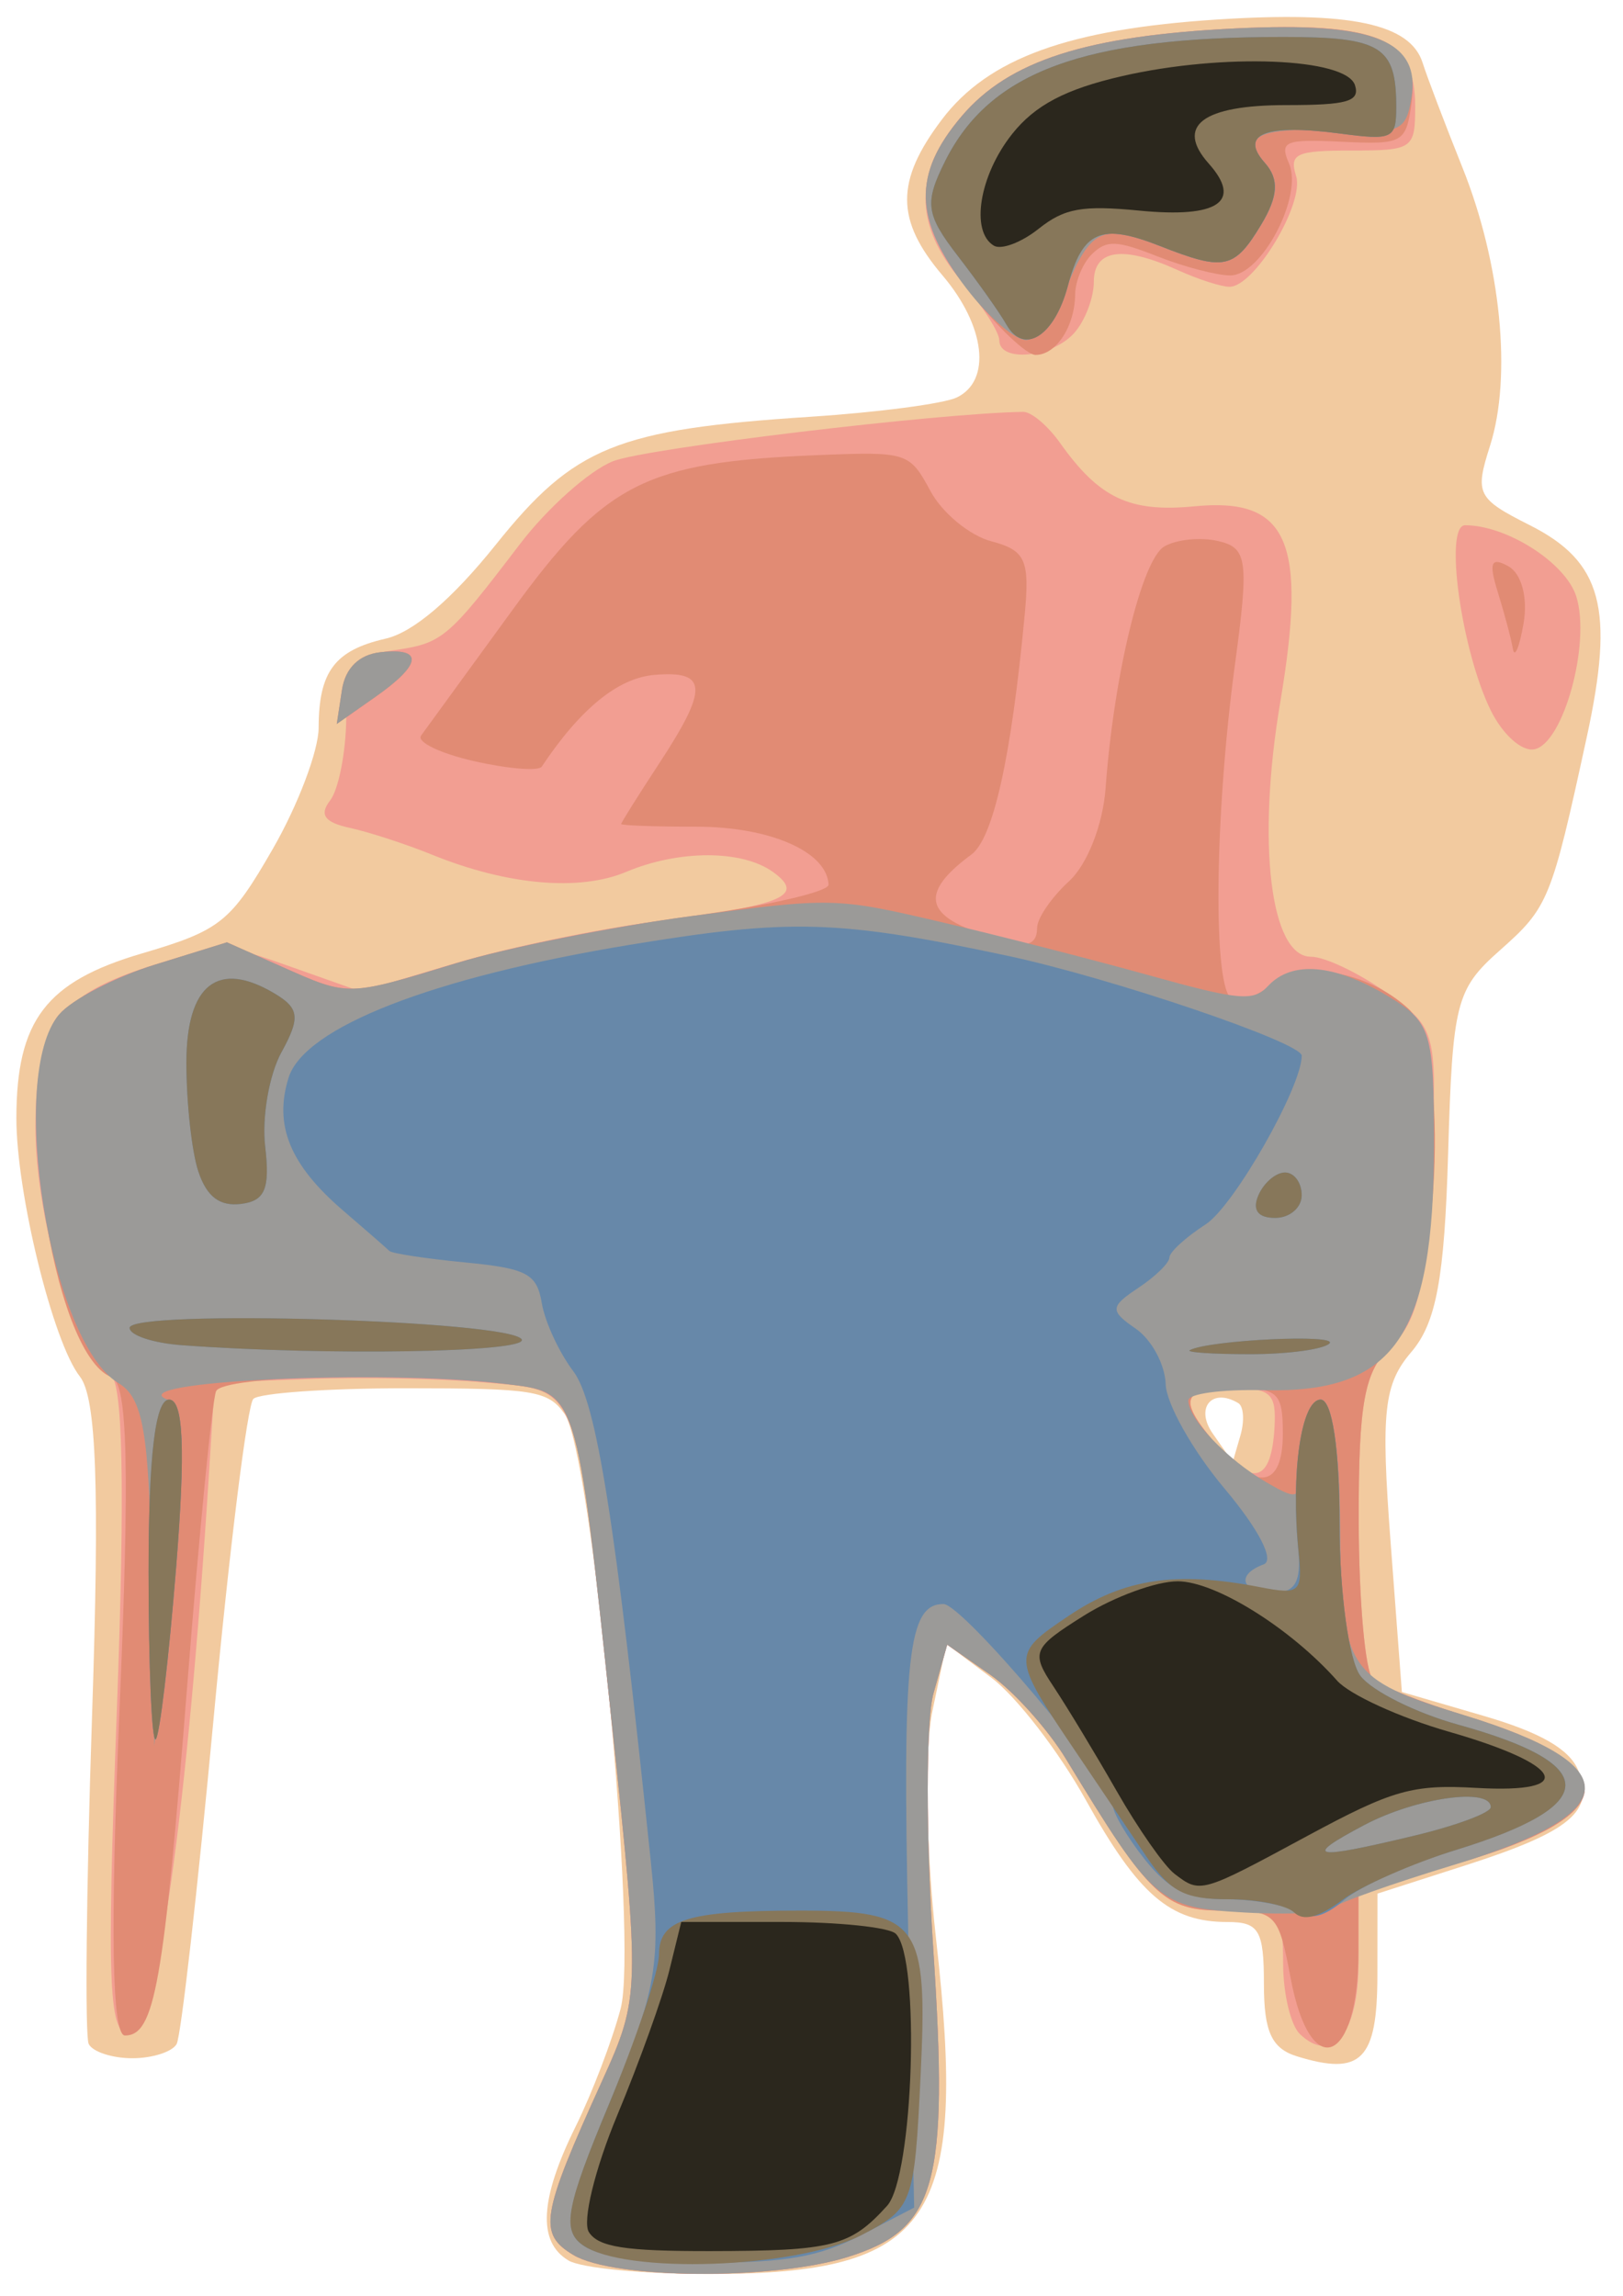 <?xml version="1.0" encoding="UTF-8" standalone="no"?>
<!-- Created with Inkscape (http://www.inkscape.org/) -->

<svg
   xmlns:dc="http://purl.org/dc/elements/1.1/"
   xmlns:cc="http://creativecommons.org/ns#"
   xmlns:rdf="http://www.w3.org/1999/02/22-rdf-syntax-ns#"
   xmlns:svg="http://www.w3.org/2000/svg"
   xmlns="http://www.w3.org/2000/svg"
   xmlns:sodipodi="http://sodipodi.sourceforge.net/DTD/sodipodi-0.dtd"
   xmlns:inkscape="http://www.inkscape.org/namespaces/inkscape"
   width="210mm"
   height="297mm"
   viewBox="0 0 210 297"
   version="1.1"
   id="svg8"
   inkscape:version="0.92.5 (0.92.5+69)"
   sodipodi:docname="sit.svg">
  <defs
     id="defs2" />
  <sodipodi:namedview
     id="base"
     pagecolor="#ffffff"
     bordercolor="#666666"
     borderopacity="1.0"
     inkscape:pageopacity="0.0"
     inkscape:pageshadow="2"
     inkscape:zoom="0.9983453"
     inkscape:cx="400"
     inkscape:cy="935.80519"
     inkscape:document-units="mm"
     inkscape:current-layer="layer1"
     showgrid="false"
     inkscape:window-width="1299"
     inkscape:window-height="713"
     inkscape:window-x="67"
     inkscape:window-y="27"
     inkscape:window-maximized="1" />
  <g
     inkscape:label="Layer 1"
     inkscape:groupmode="layer"
     id="layer1">
    <g
       id="g1228"
       transform="matrix(2.446,0,0,1.469,-357.685,-96.291)">
      <path
         style="fill:#f2ca9f"
         d="m 176.294,264.604 c -1.631,-1.631 -1.507,-5.402 0.385,-11.773 0.872,-2.935 1.945,-7.615 2.385,-10.4 0.928,-5.873 -1.515,-48.953 -2.97,-52.376 -0.87,-2.047 -1.631,-2.25 -8.419,-2.25 -4.104,0 -7.723,0.421 -8.041,0.935 -0.318,0.514 -1.266,13.227 -2.108,28.25 -0.841,15.023 -1.719,27.877 -1.95,28.565 -0.231,0.688 -1.286,1.25 -2.344,1.25 -1.058,0 -2.096,-0.562 -2.305,-1.25 -0.209,-0.688 -0.132,-13.625 0.172,-28.75 0.408,-20.277 0.238,-28.168 -0.644,-30.041 -1.424,-3.022 -3.364,-16.193 -3.356,-22.781 0.01,-8.583 1.57,-11.987 6.626,-14.464 4.171,-2.043 4.703,-2.75 6.938,-9.213 1.332,-3.85 2.423,-8.651 2.425,-10.668 0.006,-4.949 0.851,-6.823 3.541,-7.846 1.467,-0.558 3.522,-3.478 5.841,-8.299 4.143,-8.613 6.388,-10.132 16.622,-11.242 3.575,-0.388 7.062,-1.152 7.75,-1.698 1.854,-1.472 1.517,-6.304 -0.75,-10.747 -2.488,-4.878 -2.497,-8.307 -0.036,-13.729 2.45,-5.396 6.704,-7.969 14.572,-8.811 7.022,-0.752 10.208,0.368 10.861,3.82 0.231,1.222 1.179,5.371 2.106,9.221 2.036,8.454 2.627,18.397 1.458,24.5 -0.813,4.242 -0.692,4.644 2.113,7 3.819,3.208 4.483,7.333 3.004,18.659 -1.878,14.388 -2.024,14.981 -4.607,18.789 -2.31,3.404 -2.493,4.602 -2.726,17.851 -0.194,11.035 -0.629,14.94 -1.95,17.511 -1.452,2.826 -1.612,5.258 -1.099,16.623 l 0.602,13.313 4.326,2.102 c 2.997,1.456 4.533,2.925 4.999,4.782 0.901,3.59 -0.379,5.393 -5.944,8.371 l -4.673,2.5 -0.003,7.167 c -0.003,7.48 -0.853,8.912 -4.253,7.163 -1.343,-0.691 -1.75,-2.17 -1.75,-6.365 0,-4.731 -0.259,-5.465 -1.929,-5.465 -3.037,0 -4.703,-2.387 -7.489,-10.734 -1.426,-4.271 -3.669,-9.112 -4.985,-10.757 l -2.393,-2.991 -0.75,5.991 c -0.413,3.295 -0.322,12.277 0.201,19.96 1.696,24.903 -0.186,29.531 -12.01,29.531 -3.523,0 -6.767,-0.523 -7.444,-1.2 z m 35.443,-75.49 c -1.396,-1.396 -2.305,0.417 -1.348,2.69 l 1.052,2.5 0.407,-2.336 c 0.224,-1.285 0.174,-2.569 -0.111,-2.854 z"
         id="path1242"
         inkscape:connector-curvature="0" />
      <path
         style="fill:#f29e92"
         d="m 176.562,264.13 c -1.877,-1.877 -1.72,-3.454 1.521,-15.326 2.01,-7.361 2.02,-7.943 0.514,-31.5 -1.966,-30.746 -1.625,-29.247 -6.822,-30.019 -2.3,-0.342 -6.432,-0.477 -9.182,-0.301 l -5,0.32 -0.321,8.399 c -1.108,29.017 -2.735,48.458 -4.094,48.909 -1.207,0.4 -1.319,-3.785 -0.761,-28.59 0.44,-19.561 0.317,-29.17 -0.374,-29.401 -1.607,-0.536 -3.952,-13.534 -3.936,-21.817 0.018,-8.915 1.221,-11.666 6.236,-14.259 3.741,-1.934 3.76,-1.933 7.363,0.193 l 3.613,2.131 4.982,-2.483 c 2.74,-1.365 7.527,-3.027 10.637,-3.691 6.738,-1.44 7.917,-2.269 6.19,-4.35 -1.632,-1.967 -4.976,-1.973 -7.773,-0.013 -2.475,1.734 -6.297,1.171 -10.262,-1.512 -1.375,-0.93 -3.334,-1.993 -4.354,-2.363 -1.339,-0.485 -1.629,-1.155 -1.044,-2.413 0.445,-0.958 0.83,-4.194 0.854,-7.191 0.04,-4.914 0.28,-5.506 2.449,-6.023 2.652,-0.631 2.887,-0.959 6.733,-9.355 1.468,-3.205 3.688,-6.495 4.934,-7.312 1.75,-1.146 17.197,-4.238 21.699,-4.343 0.424,-0.01 1.299,1.22 1.943,2.732 2.081,4.883 3.684,6.141 7.121,5.584 4.945,-0.801 5.965,3.083 4.529,17.25 -1.252,12.354 -0.526,22.416 1.619,22.416 0.737,0 2.547,1.436 4.024,3.19 2.65,3.15 2.68,3.35 2.339,15.796 -0.271,9.901 -0.721,13.178 -2.096,15.275 -1.439,2.194 -1.747,4.944 -1.735,15.454 0.008,7.032 0.346,13.287 0.75,13.901 0.404,0.614 2.565,2.043 4.802,3.177 8.571,4.344 8.54,8.706 -0.092,12.939 l -5.475,2.685 v 6.233 c 0,6.162 -1.38,8.938 -3.096,6.229 -0.48,-0.758 -0.88,-3.516 -0.888,-6.128 -0.015,-4.627 -0.094,-4.75 -3.072,-4.75 -3.262,0 -3.929,-1.057 -8.405,-13.323 -0.968,-2.652 -2.78,-6.008 -4.026,-7.458 l -2.267,-2.635 -0.728,4.306 c -0.4,2.368 -0.403,12.533 -0.006,22.588 0.818,20.72 0.165,24.602 -4.546,27.039 -3.968,2.052 -12.365,1.941 -14.498,-0.191 z m 37.09,-72.879 c 0.104,-2.981 -0.196,-3.447 -2.219,-3.447 -2.75,0 -2.901,1.013 -0.765,5.143 1.86,3.596 2.82,3.051 2.985,-1.695 z m 11.441,-63.135 c -1.56,-5.27 -2.48,-16.312 -1.359,-16.312 2.215,0 5.33,3.324 5.884,6.281 0.773,4.12 -0.683,12.939 -2.22,13.451 -0.657,0.219 -1.674,-1.291 -2.305,-3.42 z M 199.094,95.515 c 0,-0.709 -0.9,-3.054 -2,-5.211 -2.54,-4.983 -2.537,-9.527 0.01,-14.519 2.502,-4.905 6.62,-7.101 14.502,-7.734 7.429,-0.596 9.488,0.885 9.488,6.824 0,3.792 -0.117,3.929 -3.361,3.929 -2.944,0 -3.309,0.279 -2.938,2.25 0.453,2.408 -2.2,9.75 -3.523,9.75 -0.438,0 -1.669,-0.661 -2.737,-1.468 -2.901,-2.194 -4.441,-1.836 -4.441,1.034 0,1.411 -0.466,3.436 -1.035,4.5 -1.162,2.172 -3.965,2.628 -3.965,0.646 z"
         id="path1240"
         inkscape:connector-curvature="0" />
      <path
         style="fill:#e18b74"
         d="m 176.562,264.13 c -1.877,-1.877 -1.72,-3.454 1.521,-15.326 2.01,-7.361 2.02,-7.943 0.514,-31.5 -1.897,-29.674 -1.789,-29.107 -5.683,-29.886 -5.503,-1.101 -14.855,-0.711 -15.248,0.636 -0.201,0.688 -0.885,12.275 -1.521,25.75 -1.252,26.521 -1.729,31 -3.301,31 -0.695,0 -0.789,-9.244 -0.291,-28.631 0.545,-21.227 0.437,-28.815 -0.417,-29.343 -3.192,-1.973 -5.36,-26.899 -2.778,-31.936 0.679,-1.325 2.955,-3.299 5.057,-4.385 l 3.822,-1.975 2.888,2.135 c 3.577,2.645 3.439,2.65 9.281,-0.315 2.647,-1.343 8.159,-3.186 12.25,-4.096 4.091,-0.91 7.424,-2.172 7.406,-2.804 -0.08,-2.903 -3.097,-5.104 -6.995,-5.104 -2.185,0 -3.974,-0.106 -3.974,-0.236 0,-0.13 0.9,-2.519 2,-5.31 2.628,-6.667 2.579,-8.222 -0.245,-7.82 -1.923,0.274 -3.912,2.971 -5.957,8.076 -0.167,0.416 -1.774,0.202 -3.571,-0.477 -1.797,-0.678 -3.063,-1.694 -2.813,-2.257 0.25,-0.563 2.418,-5.523 4.818,-11.023 4.905,-11.24 7.052,-13.06 16.131,-13.672 4.776,-0.322 4.885,-0.264 6,3.172 0.625,1.925 2.072,3.911 3.216,4.414 1.811,0.796 2.039,1.636 1.764,6.5 -0.71,12.542 -1.663,19.667 -2.818,21.086 -2.422,2.975 -2.5,4.904 -0.261,6.473 2.759,1.932 3.736,1.93 3.736,-0.008 0,-0.844 0.76,-2.696 1.69,-4.114 0.967,-1.475 1.795,-4.99 1.935,-8.215 0.431,-9.895 1.914,-20.075 3.095,-21.256 0.63,-0.63 1.917,-0.849 2.861,-0.487 1.544,0.592 1.633,1.684 0.885,10.883 -1.095,13.482 -1.173,28.784 -0.15,29.418 0.449,0.279 1.383,-0.269 2.076,-1.216 1.617,-2.212 5.077,-1.217 7.237,2.08 2.304,3.516 1.642,25.855 -0.88,29.702 -1.439,2.195 -1.747,4.944 -1.735,15.455 0.008,7.032 0.346,13.287 0.75,13.901 0.404,0.614 2.565,2.043 4.802,3.177 8.571,4.344 8.54,8.706 -0.092,12.939 l -5.475,2.685 v 5.21 c 0,9.897 -2.538,11.58 -3.58,2.373 -0.658,-5.812 -0.77,-6 -3.606,-6 -3.112,0 -3.845,-1.18 -8.276,-13.323 -0.968,-2.652 -2.78,-6.008 -4.026,-7.458 l -2.267,-2.635 -0.728,4.306 c -0.4,2.368 -0.403,12.533 -0.006,22.588 0.818,20.72 0.165,24.602 -4.546,27.039 -3.968,2.052 -12.365,1.941 -14.498,-0.191 z m 37.531,-72.326 c 0,-3.6 -0.25,-4 -2.5,-4 -2.896,0 -3.084,0.971 -0.974,5.05 2.117,4.094 3.474,3.684 3.474,-1.05 z m -49.773,-65.491 c 0.175,-1.916 0.902,-3.111 2.023,-3.323 2.317,-0.439 2.214,1.052 -0.273,3.954 l -2.023,2.361 z m 61.941,-3.634 c -0.092,-0.894 -0.453,-3.144 -0.8,-5 -0.487,-2.6 -0.356,-3.118 0.568,-2.257 0.692,0.644 1.031,2.763 0.8,5 -0.22,2.135 -0.476,3.151 -0.568,2.257 z m -28.639,-31.221 c -3.054,-6.455 -3.186,-10.446 -0.519,-15.673 2.502,-4.905 6.62,-7.101 14.502,-7.734 7.504,-0.602 9.761,1.007 9.291,6.627 -0.289,3.453 -0.463,3.613 -3.675,3.355 -3.03,-0.243 -3.314,-0.048 -2.799,1.922 0.75,2.87 -1.452,9.849 -3.108,9.849 -0.71,0 -2.439,-0.752 -3.842,-1.671 -2.173,-1.424 -2.683,-1.461 -3.45,-0.25 -0.495,0.782 -0.906,2.397 -0.915,3.589 -0.02,2.825 -1.004,5.332 -2.093,5.332 -0.475,0 -2.002,-2.406 -3.393,-5.346 z"
         id="path1238"
         inkscape:connector-curvature="0" />
      <path
         style="fill:#9b9a98"
         d="m 176.562,264.13 c -1.877,-1.877 -1.72,-3.454 1.521,-15.326 2.01,-7.361 2.02,-7.943 0.514,-31.5 -1.897,-29.674 -1.789,-29.107 -5.683,-29.886 -6.515,-1.303 -20.417,-0.218 -17.814,1.39 0.874,0.54 0.932,4.466 0.231,15.609 l -0.936,14.887 -0.151,-15.179 c -0.123,-12.408 -0.441,-15.469 -1.743,-16.771 -3.634,-3.634 -5.904,-27.075 -3.143,-32.461 0.679,-1.325 2.955,-3.299 5.057,-4.385 l 3.822,-1.975 2.888,2.135 c 3.577,2.645 3.439,2.65 9.281,-0.315 2.647,-1.343 8.218,-3.199 12.381,-4.125 7.439,-1.655 7.666,-1.646 13.188,0.506 3.09,1.205 8.058,3.321 11.038,4.702 4.789,2.219 5.522,2.329 6.3,0.939 1.262,-2.255 3.502,-1.942 6.326,0.882 2.304,2.304 2.454,3.118 2.449,13.25 -0.009,16.719 -2.106,21.736 -8.975,21.467 -2.26,-0.089 -4.019,0.306 -4.019,0.901 0,1.627 2.064,5.228 4.136,7.216 1.808,1.735 1.864,1.652 1.864,-2.75 0,-2.496 0.45,-4.539 1,-4.539 0.606,0 1.013,4.438 1.032,11.25 0.035,12.537 0.371,13.384 6.538,16.531 8.705,4.441 8.542,8.62 -0.515,13.191 -3.25,1.641 -6.134,3.346 -6.408,3.789 -0.274,0.443 -2.38,0.626 -4.68,0.407 -4.534,-0.432 -4.805,-0.821 -9.429,-13.491 -0.968,-2.652 -2.78,-6.008 -4.026,-7.458 l -2.267,-2.635 -0.728,4.306 c -0.4,2.368 -0.403,12.533 -0.006,22.588 0.818,20.72 0.165,24.602 -4.546,27.039 -3.968,2.052 -12.365,1.941 -14.498,-0.191 z M 164.321,126.312 c 0.175,-1.916 0.902,-3.111 2.023,-3.323 2.317,-0.439 2.214,1.052 -0.273,3.954 l -2.023,2.361 z m 33.018,-35.399 c -2.774,-6.047 -2.836,-10.031 -0.235,-15.129 2.502,-4.905 6.62,-7.101 14.502,-7.734 7.289,-0.585 9.785,1.061 9.292,6.128 -0.273,2.802 -0.614,3.1 -3.304,2.884 -4.634,-0.372 -5.787,0.336 -4.49,2.759 0.81,1.514 0.769,2.951 -0.158,5.515 -1.423,3.936 -1.94,4.111 -5.418,1.832 -2.989,-1.959 -3.61,-1.468 -4.926,3.887 -0.554,2.255 -1.46,4.246 -2.012,4.426 -0.553,0.179 -2.015,-1.876 -3.25,-4.567 z"
         id="path1236"
         inkscape:connector-curvature="0" />
      <path
         style="fill:#6788a9"
         d="m 177.036,263.235 c -1.083,-1.305 -0.836,-3.428 1.475,-12.64 2.472,-9.853 2.708,-12.183 2.145,-21.181 -1.872,-29.936 -2.866,-40.402 -4.097,-43.11 -0.75,-1.65 -1.499,-4.345 -1.665,-5.988 -0.263,-2.604 -0.785,-3.066 -4.063,-3.594 -2.069,-0.333 -3.87,-0.789 -4.003,-1.012 -0.133,-0.223 -1.233,-1.823 -2.445,-3.555 -2.813,-4.024 -3.672,-7.505 -2.885,-11.699 0.833,-4.441 7.617,-8.841 18.036,-11.699 8.504,-2.333 11.048,-2.211 19.979,0.957 5.484,1.946 15.58,7.648 15.58,8.8 0,2.76 -3.587,13.248 -5.081,14.855 -1.056,1.135 -1.919,2.45 -1.919,2.921 0,0.471 -0.745,1.68 -1.655,2.686 -1.488,1.644 -1.501,2.006 -0.128,3.579 0.84,0.963 1.553,3.163 1.585,4.89 0.032,1.727 1.434,5.866 3.116,9.198 1.809,3.584 2.655,6.308 2.07,6.669 -1.509,0.932 -1.177,2.493 0.53,2.493 1.127,0 1.462,-0.967 1.299,-3.75 -0.4,-6.861 0.17,-13.25 1.182,-13.25 0.606,0 1,4.318 1,10.953 0,6.024 0.497,12.043 1.104,13.375 0.607,1.332 2.934,3.266 5.171,4.297 7.633,3.518 7.563,7.101 -0.215,11.083 -2.372,1.214 -4.983,3.165 -5.802,4.334 -1.07,1.528 -1.795,1.821 -2.574,1.042 -0.596,-0.596 -2.261,-1.084 -3.699,-1.084 -2.009,0 -3.006,-0.819 -4.3,-3.534 -0.927,-1.944 -1.685,-4.103 -1.685,-4.798 0,-1.999 -7.94,-17.668 -8.953,-17.668 -1.876,0 -2.178,4.636 -1.867,28.583 l 0.32,24.569 -2.806,2.424 c -2.211,1.91 -3.934,2.424 -8.128,2.424 -3.614,0 -5.74,-0.503 -6.624,-1.569 z m 44.037,-36.04 c 2.211,-0.885 4.02,-2.01 4.02,-2.5 0,-1.769 -3.948,-0.839 -6.694,1.577 -3.309,2.911 -2.765,3.099 2.674,0.923 z m -66.98,-23.225 c 0,-10.225 0.353,-15.167 1.084,-15.167 0.761,0 0.873,4.387 0.374,14.75 -0.39,8.113 -0.878,14.938 -1.084,15.167 -0.206,0.229 -0.374,-6.408 -0.374,-14.75 z m 1.75,-19.96 c -1.512,-0.187 -2.751,-0.872 -2.752,-1.523 -0.003,-1.658 20.183,-0.67 20.739,1.015 0.379,1.15 -10.344,1.453 -17.987,0.508 z m 53.333,0.435 c 1.043,-0.897 7.909,-1.439 7.38,-0.582 -0.32,0.517 -2.205,0.941 -4.189,0.941 -1.984,0 -3.42,-0.161 -3.191,-0.358 z m 3.627,-13.642 c 0.288,-1.1 0.921,-2 1.406,-2 0.486,0 0.883,0.9 0.883,2 0,1.1 -0.633,2 -1.406,2 -0.914,0 -1.223,-0.7 -0.883,-2 z m -56.076,-2.078 c -0.349,-1.745 -0.634,-6.055 -0.634,-9.579 0,-6.925 1.675,-9.098 4.689,-6.083 1.284,1.284 1.34,2.123 0.341,5.148 -0.656,1.988 -1.044,5.734 -0.861,8.325 0.261,3.709 -0.012,4.78 -1.284,5.036 -1.124,0.226 -1.808,-0.639 -2.25,-2.847 z m 42.738,-74.609 c -0.337,-0.997 -1.486,-3.698 -2.552,-6.001 -1.708,-3.689 -1.789,-4.685 -0.686,-8.366 2.368,-7.903 7.34,-10.946 17.884,-10.946 5.184,0 5.982,0.822 5.982,6.161 0,2.805 -0.191,2.956 -2.976,2.344 -3.944,-0.866 -5.337,0.041 -3.974,2.588 0.76,1.421 0.705,2.941 -0.198,5.439 -1.418,3.921 -1.946,4.107 -5.343,1.881 -3.129,-2.05 -4.104,-1.35 -4.88,3.507 -0.712,4.451 -2.329,6.135 -3.256,3.393 z"
         id="path1234"
         inkscape:connector-curvature="0" />
      <path
         style="fill:#87775a"
         d="m 177.036,263.235 c -1.083,-1.305 -0.851,-3.367 1.378,-12.25 1.474,-5.875 2.68,-11.871 2.68,-13.324 -5e-5,-3.078 1.507,-3.857 7.459,-3.857 6.311,0 6.769,1.045 6.378,14.546 -0.328,11.321 -0.412,11.696 -3.143,14.043 -3.431,2.949 -12.57,3.471 -14.751,0.842 z m 37.657,-29.269 c -0.395,-0.639 -1.973,-1.162 -3.507,-1.162 -2.287,0 -3.063,-0.676 -4.307,-3.75 -0.835,-2.062 -2.52,-6.225 -3.745,-9.25 -3.418,-8.442 -3.421,-8.543 -0.352,-11.979 2.909,-3.256 5.665,-3.941 10.093,-2.509 2.133,0.69 2.267,0.485 2.049,-3.137 -0.417,-6.936 0.146,-13.375 1.168,-13.375 0.606,0 1,4.318 1,10.953 0,6.024 0.497,12.043 1.104,13.375 0.607,1.332 2.934,3.266 5.171,4.297 7.592,3.499 7.56,7.101 -0.097,11.025 -2.307,1.182 -5.02,3.168 -6.027,4.412 -1.255,1.55 -2.058,1.897 -2.55,1.1 z m 6.379,-6.771 c 2.211,-0.885 4.02,-2.01 4.02,-2.5 0,-1.769 -3.948,-0.839 -6.694,1.577 -3.309,2.911 -2.765,3.099 2.674,0.923 z m -66.98,-23.225 c 0,-10.225 0.353,-15.167 1.084,-15.167 0.761,0 0.873,4.387 0.374,14.75 -0.39,8.113 -0.878,14.938 -1.084,15.167 -0.206,0.229 -0.374,-6.408 -0.374,-14.75 z m 1.75,-19.96 c -1.512,-0.187 -2.751,-0.872 -2.752,-1.523 -0.003,-1.658 20.183,-0.67 20.739,1.015 0.379,1.15 -10.344,1.453 -17.987,0.508 z m 53.333,0.435 c 1.043,-0.897 7.909,-1.439 7.38,-0.582 -0.32,0.517 -2.205,0.941 -4.189,0.941 -1.984,0 -3.42,-0.161 -3.191,-0.358 z m 3.627,-13.642 c 0.288,-1.1 0.921,-2 1.406,-2 0.486,0 0.883,0.9 0.883,2 0,1.1 -0.633,2 -1.406,2 -0.914,0 -1.223,-0.7 -0.883,-2 z m -56.076,-2.078 c -0.349,-1.745 -0.634,-6.055 -0.634,-9.579 0,-6.925 1.675,-9.098 4.689,-6.083 1.284,1.284 1.34,2.123 0.341,5.148 -0.656,1.988 -1.044,5.734 -0.861,8.325 0.261,3.709 -0.012,4.78 -1.284,5.036 -1.124,0.226 -1.808,-0.639 -2.25,-2.847 z m 42.738,-74.609 c -0.337,-0.997 -1.486,-3.698 -2.552,-6.001 -1.708,-3.689 -1.789,-4.685 -0.686,-8.366 2.368,-7.903 7.34,-10.946 17.884,-10.946 5.184,0 5.982,0.822 5.982,6.161 0,2.805 -0.191,2.956 -2.976,2.344 -3.944,-0.866 -5.337,0.041 -3.974,2.588 0.76,1.421 0.705,2.941 -0.198,5.439 -1.418,3.921 -1.946,4.107 -5.343,1.881 -3.129,-2.05 -4.104,-1.35 -4.88,3.507 -0.712,4.451 -2.329,6.135 -3.256,3.393 z"
         id="path1232"
         inkscape:connector-curvature="0" />
      <path
         style="fill:#2b271d"
         d="m 177.383,262.115 c -0.356,-0.929 0.315,-5.541 1.492,-10.25 1.177,-4.709 2.422,-10.473 2.767,-12.811 l 0.628,-4.25 h 5.353 c 2.944,0 5.641,0.466 5.994,1.036 1.31,2.12 0.94,21.393 -0.46,23.964 -1.945,3.571 -2.875,3.968 -9.344,3.985 -4.513,0.012 -5.924,-0.355 -6.43,-1.674 z m 30.973,-31.561 c -0.54,-0.688 -1.91,-3.95 -3.043,-7.25 -1.133,-3.3 -2.641,-7.452 -3.35,-9.226 -1.21,-3.026 -1.11,-3.414 1.607,-6.25 1.593,-1.663 3.826,-3.024 4.96,-3.024 1.995,3e-5 5.968,4.122 8.432,8.746 0.658,1.235 3.319,3.26 5.914,4.5 6.095,2.913 6.843,5.462 1.451,4.948 -3.375,-0.322 -4.43,0.177 -8.928,4.221 -5.665,5.093 -5.663,5.093 -7.044,3.336 z M 198.805,87.182 c -1.251,-1.251 -0.765,-6.199 0.967,-9.83 1.214,-2.545 2.827,-3.958 5.829,-5.104 5.328,-2.035 11.85,-1.608 12.308,0.806 0.271,1.428 -0.398,1.75 -3.635,1.75 -4.428,0 -5.88,1.824 -4.1,5.151 1.793,3.351 0.498,4.818 -3.659,4.143 -3.035,-0.492 -3.975,-0.211 -5.341,1.599 -0.912,1.208 -1.978,1.877 -2.369,1.485 z"
         id="path1230"
         inkscape:connector-curvature="0" />
    </g>
  </g>
</svg>
